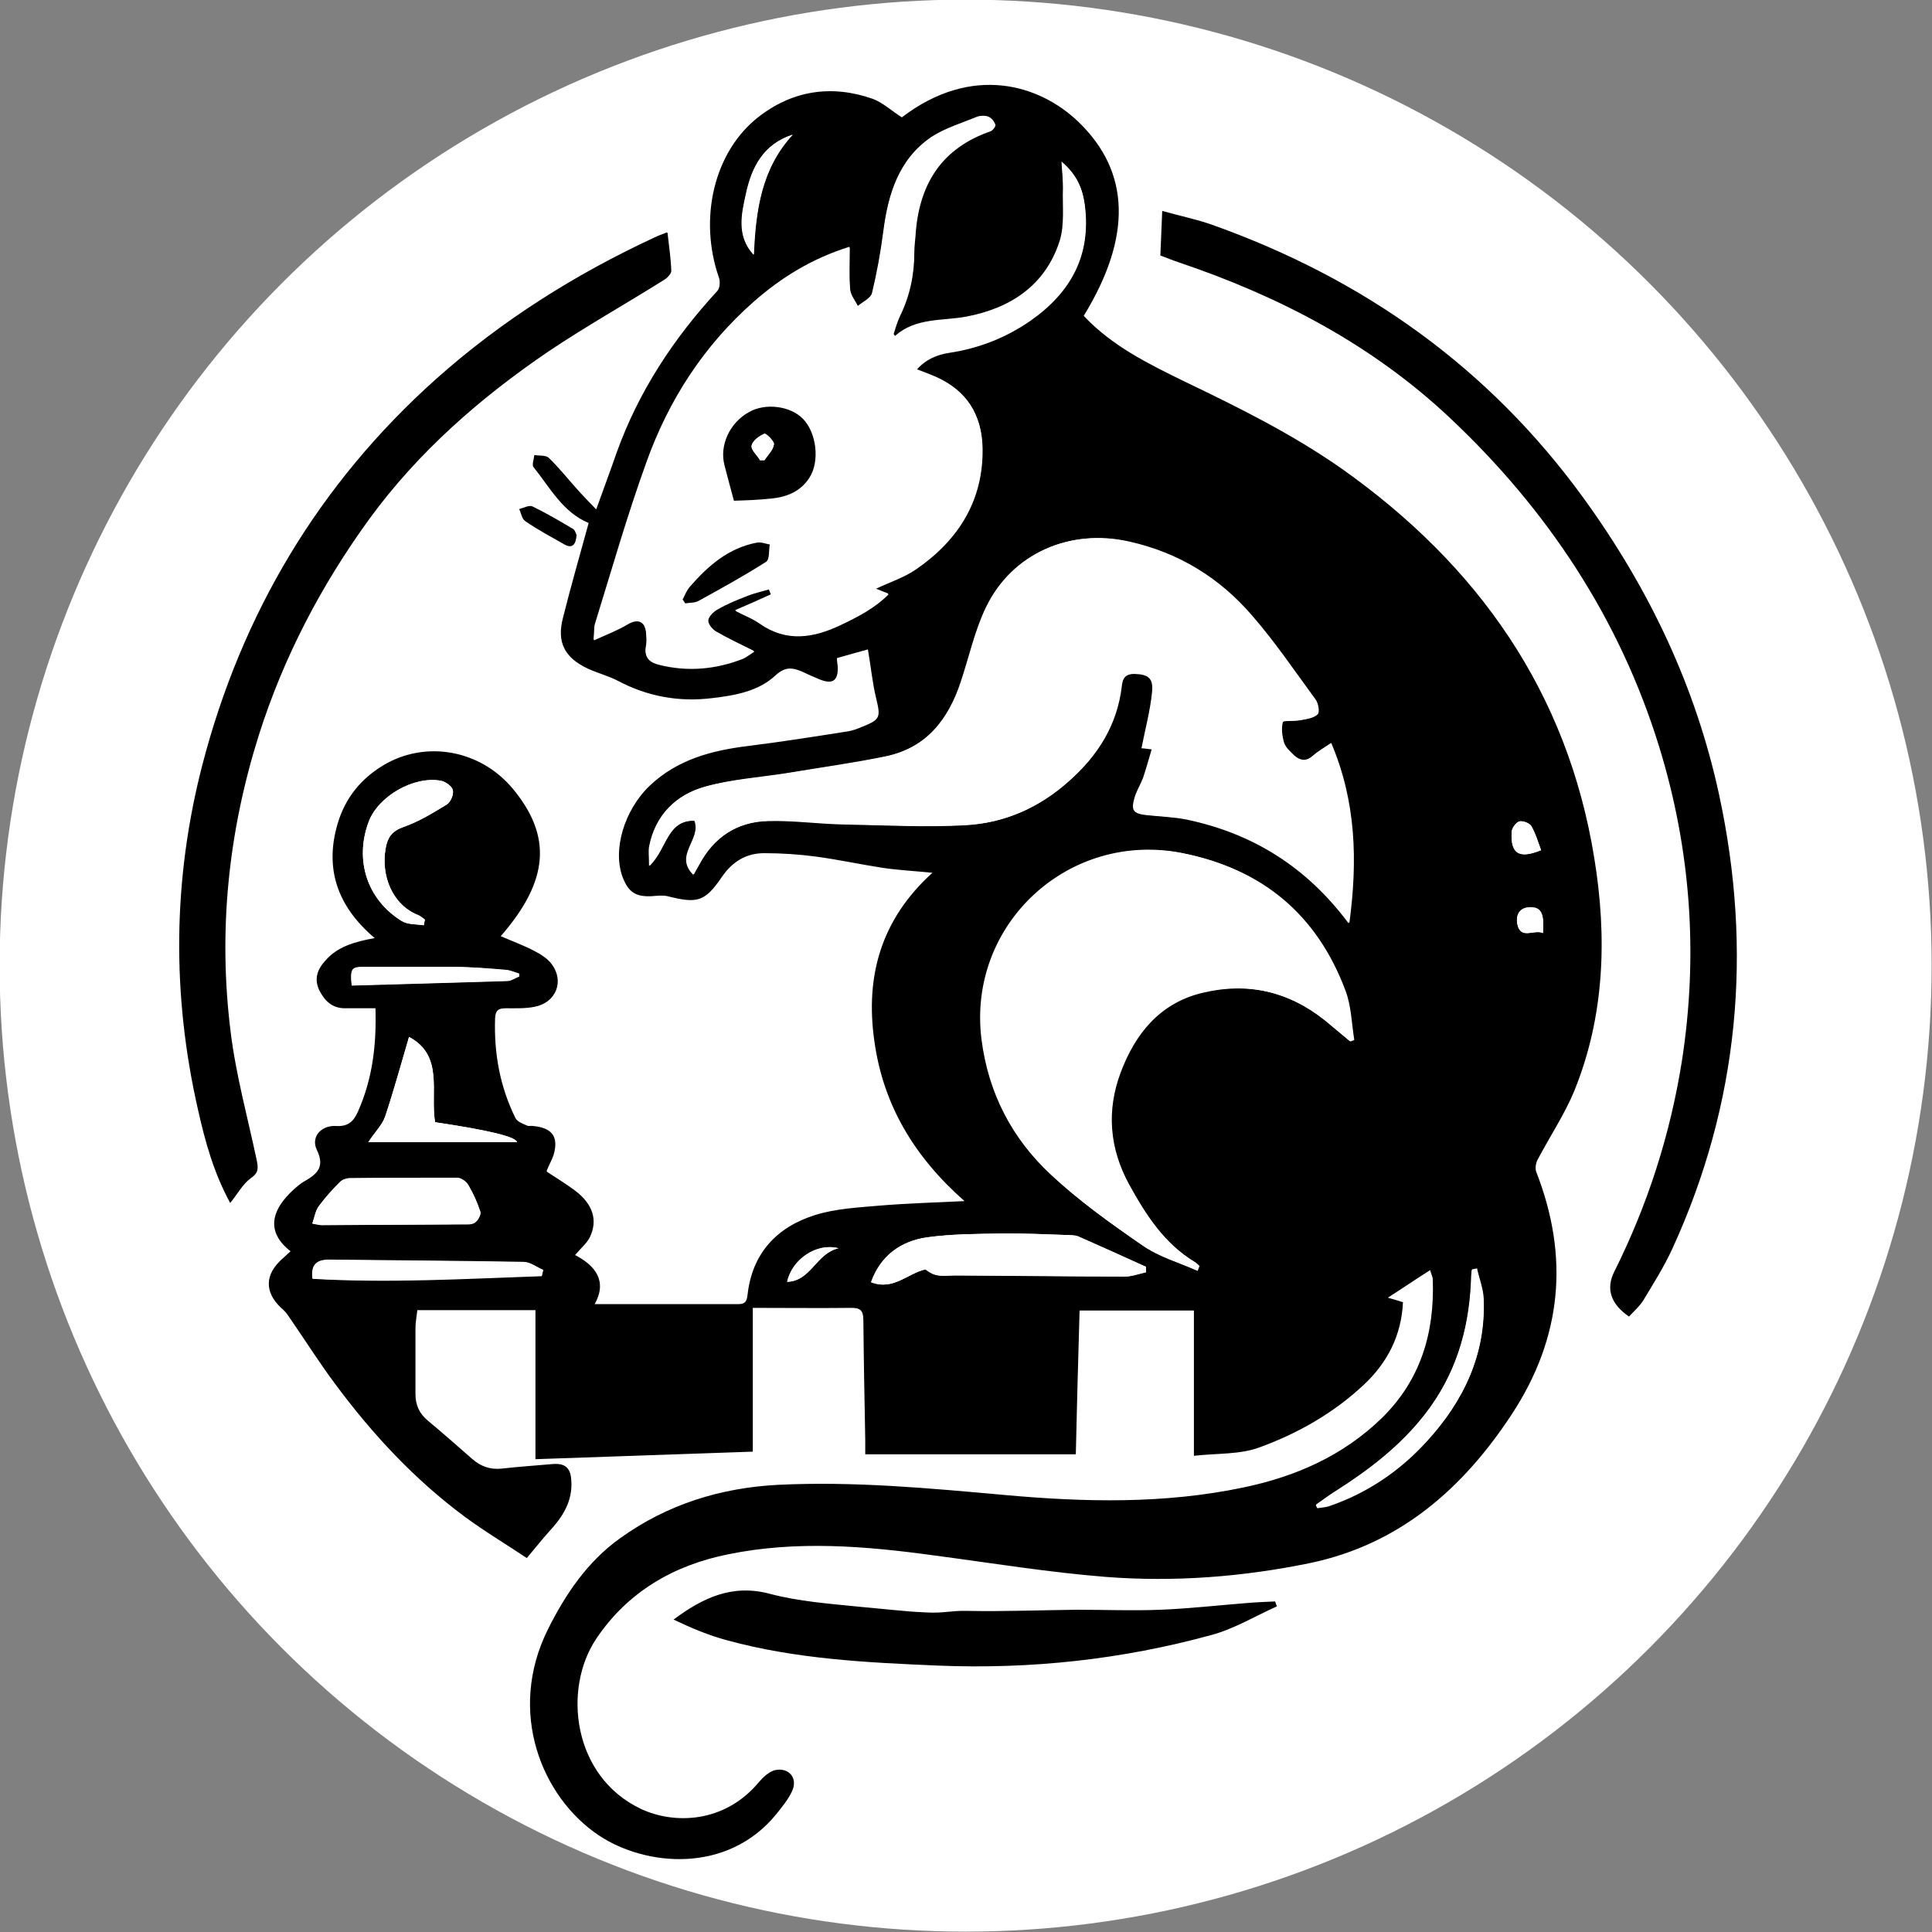 <?xml version="1.0" encoding="UTF-8"?>
<svg xmlns="http://www.w3.org/2000/svg" baseProfile="tiny" version="1.2" viewBox="0 0 512 512">
  <rect x="0" y="0" width="512" height="512" fill="#808080" stroke="none"/>
  <!-- Generator: Adobe Illustrator 28.6.0, SVG Export Plug-In . SVG Version: 1.2.0 Build 709)  -->
  <g>
    <g id="Layer_1">
      <circle cx="255.9" cy="255.9" r="256" fill="#fff"/>
      <path d="M144.9,310.5c.8-1.7,1.5-2.9,1.8-4.1,1.4-4.9-.3-7.3-5.4-7.7-.5,0-1.2.1-1.6-.1-1.1-.6-2.7-1.1-3.1-2-4-8.3-5.7-17.2-5.4-26.4,0-2.3,1-2.7,3-2.7,2.5,0,5.1,0,7.5-.4,5.6-1.1,7.9-6.8,4.5-11.3-1.1-1.5-2.9-2.6-4.6-3.5-2.8-1.5-5.9-2.6-8.9-3.9,12.8-14.7,13.7-26.5,3.1-39.2-8.6-10.3-23-12.9-34.2-6.1-6,3.6-10.1,8.7-12.1,15.4-3.6,12,0,22,9.8,30.4-5.6,1-9.9,2.3-13.1,6-2,2.3-3,4.9-1.6,7.8,1.3,2.8,3.3,4.9,6.8,4.8,2.6,0,5.2,0,8.1,0,.3,9.8-.8,18.8-4.6,27.3-1.2,2.6-2.6,4.1-5.9,3.9-4-.2-6.7,2.9-5,6.4,2.2,4.6,0,6.4-3.4,8.3-.8.5-1.6,1.1-2.4,1.8-6.8,6-7.4,11.8-1.2,16.7-.8.8-1.6,1.5-2.4,2.2-4.4,4.1-4.4,8.7-.2,12.7.6.6,1.3,1.2,1.8,1.9,4.3,6.2,8.4,12.5,12.8,18.6,9.8,13.2,20.9,25.1,34.1,34.9,5.5,4.1,11.3,7.6,16.5,11,2.3-2.7,4-4.9,5.9-7,3.5-3.9,6.3-8.1,5.9-13.6-.3-3.4-1.7-4.6-5.1-4.3-4.5.4-8.9.7-13.4,1.2-3.1.4-5.5-.5-7.8-2.6-3.8-3.4-7.7-6.8-11.7-10.1-2.3-1.9-3.3-4.2-3.3-7.1,0-5.8,0-11.6,0-17.4,0-1.5.3-3,.5-4.8h31.3v39.5c19.5-.7,38.3-1.3,57.6-2v-38.1c9.1,0,17.6,0,26.1,0,2.4,0,3.2.7,3.2,3.2,0,10.6.3,21.2.5,31.8,0,1.3,0,2.5,0,3.8h55.8c.3-12.3.7-25,1-38.1h30.3v38.5c6.2-.7,12.2-.4,17.3-2.2,10.2-3.7,19.6-9.1,27.7-16.6,6.3-5.9,10-13.1,10.4-21.9-1.3-.4-2.5-.7-4-1.2,3.9-2.5,7.5-4.9,11.2-7.3.3,1.1.6,1.8.7,2.5.4,14-3.2,26.6-13.5,36.7-10.3,10-22.8,15.5-36.7,18.4-20.9,4.4-42.1,3.9-63.1,2-20.1-1.8-40.1-3.7-60.3-2.7-15.2.8-29.2,5.2-41.7,14.1-8.7,6.2-14.5,14.9-19.2,24.2-10.9,21.8-1.6,44.4,13.5,54.6,12.3,8.2,34,10.3,47-5.6,1.5-1.8,3.1-3.7,4.1-5.9,1.7-3.5-.6-6.6-4.4-5.8-1.6.3-3.1,1.8-4.3,3.2-9.1,10.9-22.4,11.3-31.2,7.1-18.2-8.5-20.7-31.8-11.9-45.1,8.3-12.5,20.5-19.5,35-22.4,18.2-3.7,36.4-2.2,54.5.3,15.2,2.1,30.3,4.6,45.6,5.7,18.2,1.4,36.4,0,54.2-3.7,23.7-4.9,40.5-19.8,53.4-39.5,13.3-20.2,15.2-41.7,6.4-64.2-.3-.9-.1-2.3.4-3.2,3.2-6.1,7.1-11.9,9.7-18.2,8.1-20,8.6-40.9,5.3-61.7-7.1-44-30.8-77.7-66.8-103.1-13.1-9.3-27.4-16.3-41.8-23.2-9.6-4.6-19.3-9.4-26.7-17.4,12.8-20.9,12.4-38.1-1.4-51.4-10.2-9.9-28.2-15.4-46.8-1.2-2.7-1.7-5-3.9-7.7-4.9-10.9-3.9-21.2-2.3-30.3,4.8-11.8,9.2-16,26.9-10.5,42.5.4,1.1.3,2.9-.4,3.6-11.6,12.6-20.9,26.7-26.7,42.9-1.7,4.9-3.5,9.7-5.4,15-2-2.1-3.6-3.7-5.1-5.4-2.5-2.8-4.8-5.7-7.5-8.3-.8-.7-2.5-.5-3.8-.7-.1,1.1-.7,2.6-.2,3.2,4.4,5.5,7.7,12,14.6,14.8-2.3,8.4-4.7,16.7-6.8,25.1-1.7,6.6.4,10.6,6.6,13.5,2.6,1.2,5.4,1.9,7.9,3.2,7.9,4.3,16.3,5.7,25.1,4.6,6-.7,12.2-1.8,16.7-6,2.6-2.4,4.6-2.1,7.1-1,1.5.7,3,1.4,4.5,2,3.6,1.5,5.1.4,4.9-3.5,0-.6-.1-1.3-.2-2.1,2.8-.8,5.5-1.5,8.2-2.3.8,4.6,1.2,8.9,2.2,13,1.2,4.9,1.1,5.5-3.7,7.5-1.2.5-2.5,1-3.7,1.2-8.9,1.4-17.7,2.8-26.6,3.9-9.6,1.2-18.7,3.5-26,10.5-6.8,6.5-10,17.2-7.1,24.5,1.5,3.8,3.5,5,7.6,4.8,1.4,0,2.9-.3,4.2,0,7.8,2.1,9.9,1.6,14.4-5.1,2.8-4.1,6.5-6.2,11.2-6.3,4.6,0,9.2.3,13.7.9,6,.8,11.8,2.1,17.8,3,4,.6,8.2.8,13.1,1.3-13.7,12.4-17.8,27.5-15.4,44.5,2.3,16.8,10.4,30.6,23.9,42.5-8.2.4-15.4.6-22.5,1.2-5.7.5-11.7.8-17.1,2.5-10.1,3.2-16.7,10.2-17.9,21.2-.2,1.6-.6,2.4-2.3,2.4-12.6,0-25.1,0-38.2,0,3.4-6.1.2-10.2-5.2-13,1.6-1.9,3.1-3.1,3.9-4.7,2.2-4.4.9-8.8-3.8-12.3-2.4-1.8-5-3.4-7.6-5.1ZM307.5,67.8c1.7.6,3.4,1.3,5.1,1.9,26.7,8.9,51.1,21.8,71.7,41.2,25.8,24.3,44.8,53,55.4,87.1,8.4,27.3,10.4,55.2,6,83.4-3.1,19.5-9,38-17.9,55.7-2.3,4.6-.9,8.6,3.9,11.9,1.3-1.4,2.8-2.7,3.8-4.3,2.7-4.5,5.5-9,7.7-13.7,17.7-38.6,21.3-78.9,12.4-120.2-6.2-28.7-18.5-54.6-35.8-78.5-25.2-34.8-58.4-58.3-98.5-72.6-4.2-1.5-8.7-2.4-13.3-3.7-.2,4.3-.4,7.9-.5,11.9ZM176.9,61.7c-1.2.5-2.2.9-3.2,1.3-21.1,9.8-40.5,22-57.9,37.5-31.2,27.8-51.6,62.2-62,102.4-7.8,30.2-8.1,60.8-1.1,91.4,1.9,8.4,4.2,16.7,8.5,24.6,1.9-2.4,3.3-5,5.5-6.6,2.1-1.5,1.9-2.8,1.5-4.9-2.4-11.3-5.5-22.6-6.9-34-3.3-26.6-.6-52.8,7.5-78.5,6.6-20.8,16.5-39.7,29.3-57.3,13-17.8,29.4-32.1,47.5-44.4,9.9-6.8,20.5-12.7,30.7-19,.8-.5,1.8-1.5,1.8-2.3-.1-3.2-.6-6.5-1-10.1ZM152.8,141.8c-.2-.3-.4-1.2-.9-1.6-3.6-2.1-7.1-4.2-10.8-6-.8-.4-2.3.4-3.5.7.5,1.1.8,2.6,1.6,3.2,3.4,2.2,6.9,4.2,10.4,6.2,2.2,1.2,3,0,3.2-2.5Z" fill="#fff"/>
      <path d="M144.9,310.5c2.6,1.7,5.2,3.3,7.6,5.1,4.6,3.5,6,7.8,3.8,12.3-.8,1.6-2.3,2.8-3.9,4.7,5.4,2.8,8.6,6.9,5.2,13,13,0,25.6,0,38.2,0,1.7,0,2.1-.8,2.3-2.4,1.2-11,7.7-18,17.9-21.2,5.4-1.7,11.4-2,17.1-2.5,7.2-.6,14.4-.8,22.5-1.2-13.5-11.9-21.6-25.7-23.9-42.5-2.4-17,1.7-32.1,15.4-44.5-4.9-.5-9-.7-13.1-1.3-5.9-.9-11.8-2.2-17.8-3-4.5-.6-9.1-.9-13.7-.9-4.7,0-8.4,2.2-11.2,6.3-4.5,6.6-6.5,7.1-14.4,5.1-1.3-.3-2.8-.1-4.2,0-4.1.2-6.1-1-7.6-4.8-2.9-7.3.3-18,7.1-24.5,7.3-6.9,16.3-9.3,26-10.5,8.9-1.1,17.7-2.5,26.6-3.9,1.3-.2,2.5-.7,3.7-1.2,4.8-1.9,4.9-2.5,3.7-7.5-1-4.1-1.4-8.4-2.2-13-2.8.8-5.5,1.5-8.2,2.3,0,.8.1,1.4.2,2.1.2,3.9-1.3,5-4.9,3.5-1.5-.6-3-1.3-4.5-2-2.6-1.1-4.5-1.4-7.1,1-4.5,4.2-10.7,5.3-16.7,6-8.8,1.1-17.2-.4-25.1-4.6-2.5-1.3-5.3-2-7.9-3.2-6.2-2.9-8.3-7-6.6-13.5,2.1-8.4,4.5-16.7,6.8-25.1-6.8-2.8-10.2-9.3-14.6-14.8-.5-.6.1-2.1.2-3.2,1.3.2,3,0,3.8.7,2.7,2.6,5,5.5,7.5,8.3,1.5,1.7,3.1,3.3,5.1,5.4,1.9-5.3,3.7-10.1,5.4-15,5.8-16.2,15.1-30.3,26.7-42.9.7-.7.8-2.6.4-3.6-5.4-15.6-1.3-33.3,10.5-42.5,9.1-7.1,19.5-8.6,30.3-4.8,2.7,1,5,3.2,7.7,4.9,18.6-14.2,36.5-8.7,46.8,1.2,13.8,13.3,14.2,30.5,1.4,51.4,7.5,8,17.1,12.7,26.7,17.4,14.4,6.9,28.7,14,41.8,23.2,36,25.5,59.7,59.1,66.8,103.1,3.4,20.8,2.8,41.8-5.3,61.7-2.6,6.3-6.5,12.1-9.7,18.2-.5.9-.7,2.3-.4,3.2,8.8,22.5,6.9,43.9-6.4,64.2-12.9,19.7-29.7,34.5-53.4,39.5-17.9,3.7-36.1,5.1-54.2,3.7-15.2-1.2-30.4-3.7-45.6-5.7-18.2-2.5-36.4-4-54.5-.3-14.5,2.9-26.7,10-35,22.4-8.9,13.3-6.3,36.5,11.9,45.1,8.8,4.1,22.1,3.8,31.2-7.1,1.1-1.3,2.7-2.8,4.3-3.2,3.8-.8,6.2,2.3,4.4,5.8-1,2.1-2.6,4-4.1,5.9-13,15.9-34.7,13.8-47,5.6-15.1-10.1-24.4-32.7-13.5-54.6,4.7-9.4,10.5-18,19.2-24.2,12.4-8.9,26.5-13.3,41.7-14.1,20.2-1,40.2.9,60.3,2.7,21,1.9,42.1,2.4,63.1-2,13.9-2.9,26.4-8.4,36.7-18.4,10.3-10.1,14-22.6,13.5-36.7,0-.7-.4-1.4-.7-2.5-3.8,2.4-7.3,4.8-11.2,7.3,1.5.4,2.7.8,4,1.2-.4,8.8-4.1,16-10.4,21.9-8,7.5-17.5,12.9-27.7,16.6-5.2,1.9-11.1,1.5-17.3,2.2v-38.5h-30.3c-.4,13-.7,25.8-1,38.1h-55.8c0-1.3,0-2.6,0-3.8-.2-10.6-.4-21.2-.5-31.8,0-2.5-.8-3.2-3.2-3.2-8.5.1-17,0-26.1,0v38.1c-19.3.7-38.1,1.3-57.6,2v-39.5h-31.3c-.2,1.8-.5,3.3-.5,4.8,0,5.8,0,11.6,0,17.4,0,2.9,1,5.2,3.3,7.1,4,3.3,7.8,6.7,11.7,10.1,2.3,2,4.7,2.9,7.8,2.6,4.4-.5,8.9-.8,13.4-1.2,3.4-.3,4.9.9,5.1,4.3.4,5.6-2.3,9.7-5.9,13.6-1.9,2.1-3.6,4.3-5.9,7-5.2-3.5-11.1-7-16.5-11-13.2-9.8-24.3-21.7-34.1-34.9-4.5-6-8.5-12.4-12.8-18.6-.5-.7-1.1-1.3-1.8-1.9-4.3-4.1-4.2-8.7.2-12.7.8-.7,1.6-1.5,2.4-2.2-6.3-4.9-5.6-10.7,1.2-16.7.7-.6,1.5-1.3,2.4-1.8,3.3-1.9,5.6-3.7,3.4-8.3-1.7-3.4,1-6.6,5-6.4,3.3.2,4.7-1.2,5.9-3.9,3.8-8.6,4.9-17.5,4.6-27.3-2.9,0-5.5,0-8.1,0-3.4,0-5.4-2-6.8-4.8-1.4-3-.5-5.5,1.6-7.8,3.2-3.7,7.6-5,13.1-6-9.8-8.3-13.4-18.3-9.8-30.4,2-6.7,6.1-11.8,12.1-15.4,11.2-6.7,25.6-4.1,34.2,6.1,10.6,12.7,9.7,24.5-3.1,39.2,3,1.3,6,2.4,8.9,3.9,1.7.9,3.5,2,4.6,3.5,3.4,4.5,1.2,10.2-4.5,11.3-2.4.5-5,.4-7.5.4-2,0-2.9.4-3,2.7-.3,9.3,1.3,18.1,5.4,26.4.5,1,2,1.5,3.1,2,.4.2,1.1,0,1.6.1,5.1.5,6.8,2.9,5.4,7.7-.4,1.2-1.1,2.4-1.8,4.1ZM237.3,89.2c-.2-.3-.4-.5-.6-.8.6-1.6,1-3.3,1.7-4.8,2.6-5.3,3.8-10.9,3.8-16.8,0-1.9.2-3.7.4-5.6,1-13,7.1-22.3,19.8-26.6.6-.2,1.5-1.3,1.3-1.7-.3-.8-1-1.7-1.8-2-.8-.3-2-.3-2.9,0-4.1,1.7-8.5,3-12.2,5.4-8.6,5.9-11.4,15-12.7,24.9-.7,5.5-1.7,11-3,16.4-.3,1.4-2.5,2.4-3.8,3.5-.7-1.5-2-3-2.1-4.6-.3-3.5-.1-7.1-.1-11.1-9.9,3.1-18,8.1-25.3,14.5-13.3,11.7-22.6,26.1-28.5,42.6-5.1,14.1-9.2,28.5-13.6,42.7-.3.9-.2,2-.4,4.3,3.6-1.7,6.3-2.7,8.9-4.2,2.7-1.6,4.6-.9,5,2.2.1,1.2.2,2.4,0,3.6-.6,3,.9,4.2,3.4,4.9,7.6,1.9,15,1.1,22.2-1.6.8-.3,1.6-1,3-1.9-3.8-1.9-7-3.4-10.1-5.2-1-.6-2.2-2.1-2.1-3.1.1-1.1,1.4-2.3,2.5-2.9,2.5-1.4,5.1-2.5,7.7-3.5,1.9-.7,3.9-1.2,5.9-1.8.2.5.4,1,.6,1.5-3.1,1.4-6.2,2.8-9.5,4.2,2.1,1.1,4.5,2,6.6,3.5,7.1,4.9,14.1,3.7,21.2.3,4.5-2.1,8.9-4.4,12.8-8.2-1.6-.6-2.7-1.1-3.5-1.4,3.7-1.7,7.6-3,10.9-5.3,11-7.7,17.7-18,17.5-32-.1-8.8-4.2-15.2-12.4-18.8-1.6-.7-3.2-1.3-5.1-2,2.5-2.8,5.4-4,8.7-4.5,7.8-1.1,15-4,21.5-8.5,10.7-7.4,16.1-17.3,14.4-30.6-.5-4.2-2-7.9-6.1-11.4.2,2.9.4,4.9.4,6.9-.2,4.8.5,9.8-.9,14.2-3.8,11.8-13.1,17.8-24.7,20-6.4,1.2-13.3.2-18.9,5.1ZM183.8,231.9c.6-1.1,1-1.9,1.5-2.7,3.9-7.4,10.2-11.5,18.4-11.7,6.8-.2,13.5.7,20.3.9,10.7.2,21.4.7,32.1.2,10.3-.5,19.4-4.6,27.2-11.6,7.7-6.8,12.8-14.9,14-25.2.2-2.1,1-3.4,3.5-3.3,3.7,0,5.2,1.1,4.7,4.9-.6,4.9-1.8,9.8-2.8,14.8.5,0,1.2.1,2.7.3-.8,2.8-1.4,5.2-2.3,7.6-.6,1.8-1.7,3.6-2.3,5.4-.9,3.2-.2,4.1,3.1,4.4,3.6.4,7.2.5,10.8,1.2,17.5,3.6,31.7,12.5,42.9,27.5,2.2-16.5,1.8-32.1-4.8-47.7-2.1,1.5-3.5,2.3-4.7,3.3-1.8,1.6-3.5,1.5-5.2-.1-1-1-2.2-2-2.6-3.3-.5-1.7-.8-3.8-.3-5.5.2-.6,3-.2,4.6-.5,1.6-.3,3.5-.5,4.6-1.5.6-.5.2-3-.6-4-5.5-7.5-10.7-15.2-16.8-22.2-8.6-10-19.5-16.7-32.6-19.6-15.5-3.5-30.8,3.1-37.7,17.3-3,6.2-4.5,13.2-6.7,19.8-3.3,10-9.2,17.5-19.9,19.8-8.8,1.8-17.6,3-26.5,4.5-7.1,1.1-14.4,1.6-21.3,3.5-7.8,2.1-13.3,7.4-14.9,15.9-.3,1.3,0,2.8,0,5.1,4.6-4.4,4.5-12.1,12-12,2,4.9-5.6,9.2-.2,14.4ZM317.2,336.7c.2-.4.3-.8.5-1.3-.4-.4-.7-.8-1.2-1-8.1-4.9-13-12.5-17.4-20.5-5.3-9.6-6.1-19.7-2.3-29.8,3.8-10.1,10.2-18.2,21.3-21,12.1-3,23.2-.5,33,7.3,2.2,1.8,4.4,3.7,6.6,5.5.3-.1.7-.3,1-.4-.7-4.3-.8-8.9-2.3-13-7.5-20-21.9-32.1-42.9-36.4-30.2-6.1-57.2,18.8-53.4,49.3,1.8,14.2,8,26.2,18.3,35.8,7.5,7,15.9,13,24.3,18.8,4.3,2.9,9.5,4.4,14.3,6.6ZM303.6,337.2c0-.5,0-1,0-1.5-5.9-2.6-11.7-5.3-17.6-7.9-1-.4-2.1-.4-3.2-.5-5.7-.2-11.4-.5-17.1-.4-6.7.1-13.4.1-20,1-7.1,1-12.4,4.9-14.9,11.9,5.9,2.3,9.8-2.4,14.4-3.4,1.2.9,2.3,1.5,3.5,1.6,1.4.2,2.8,0,4.3,0,15,0,30,.2,45,.3,1.8,0,3.7-.7,5.5-1.1ZM82.8,324.2c1.3.2,1.9.4,2.5.4,12.5,0,24.9,0,37.4-.2,1.1,0,2.4,0,3.2-.5.8-.5,1.6-2,1.4-2.8-.8-2.5-1.9-4.9-3.2-7.1-.5-.9-1.9-1.9-2.9-1.9-9.5,0-19,0-28.5.1-.9,0-2,.4-2.6,1-2,2-3.9,4.1-5.6,6.4-.9,1.2-1.1,2.8-1.7,4.5ZM97.6,302.7h39.4q-.2-2.1-21.7-5.3c-1.4-7.9,2.4-17.6-6.9-22.6-2.1,7.1-4,14.1-6.3,21-.7,2.2-2.6,4-4.5,6.9ZM391.3,336.2c-.4,0-.8.1-1.2.2,0,1.1-.1,2.3-.2,3.4-.6,12.9-4.2,24.6-12.2,34.9-6.6,8.5-15,14.9-24,20.6-1.7,1.1-3.3,2.3-4.9,3.4.1.3.3.5.4.8,1.1-.2,2.3-.2,3.3-.6,10-3.5,18.5-9.3,25.7-17.1,9.7-10.6,15.6-22.9,15-37.6-.1-2.7-1.2-5.4-1.8-8.2ZM112.3,245.2l.3-1.5c-.6-.4-1.2-1-1.8-1.2-6.8-2.7-9.9-10.4-8.6-17.7.5-2.8,1.6-4.5,4.6-5.6,4.1-1.4,7.9-3.8,11.6-6,1-.6,1.9-2.7,1.6-3.8-.2-1.1-2-2.3-3.2-2.5-7.2-1.3-16.6,4.2-19.1,10.9-3.8,10.1-.4,20.6,8.8,26.3,1.6,1,3.9.8,5.8,1.1ZM82.8,338.9c20.4,1.2,40.6,0,60.8-.7.1-.5.2-1.1.4-1.6-1.7-.7-3.5-2.1-5.2-2.1-17.2-.3-34.4-.4-51.5-.6-3.3,0-4.9,1.3-4.4,5.1ZM137.6,258.8c0-.3,0-.5,0-.8-1.2-.4-2.4-.9-3.6-1-4.5-.4-8.9-.7-13.4-.8-7.9,0-15.7,0-23.6,0-3.9,0-4.2.2-3.8,4.9,13.7-.4,27.4-.7,41.2-1.2,1.1,0,2.1-.8,3.2-1.2ZM199.7,67.4c.5-11.6,2-22.7,10.3-31.7-7.7,2.5-10.8,8.6-12.3,15.5-1.2,5.4-2.6,11.2,1.9,16.2ZM408.4,225.3c-.8-2.2-1.5-4.4-2.6-6.4-.5-.8-2.3-1.4-3.2-1.2-.9.3-1.9,1.8-2,2.8-.3,5.8,2,7.2,7.8,4.8ZM208.6,339.7c6.4-.2,7.6-7.5,13.6-8.9-5.8-1.5-12.3,2.9-13.6,8.9ZM408.9,247.2c.4-5.1-.6-6.7-3.3-6.7-3,0-3.9,2.2-3.5,4.4.9,4.3,4.4,1.3,6.8,2.4Z"/>
      <path d="M307.5,67.8c.2-4,.3-7.6.5-11.9,4.6,1.3,9.1,2.2,13.3,3.7,40.1,14.3,73.3,37.8,98.5,72.6,17.3,23.9,29.6,49.8,35.8,78.5,8.9,41.3,5.3,81.6-12.4,120.2-2.2,4.8-5,9.2-7.7,13.7-1,1.6-2.5,2.9-3.8,4.3-4.8-3.3-6.2-7.3-3.9-11.9,8.8-17.6,14.8-36.2,17.9-55.7,4.4-28.2,2.4-56.1-6-83.4-10.5-34-29.6-62.8-55.4-87.1-20.6-19.4-45.1-32.2-71.7-41.2-1.8-.6-3.5-1.3-5.1-1.9Z"/>
      <path d="M176.9,61.7c.4,3.6.9,6.9,1,10.1,0,.7-1,1.8-1.8,2.3-10.2,6.4-20.7,12.3-30.7,19-18.1,12.3-34.5,26.6-47.5,44.4-12.7,17.5-22.7,36.5-29.3,57.3-8.1,25.7-10.8,51.8-7.5,78.5,1.4,11.5,4.5,22.7,6.9,34,.4,2.1.7,3.4-1.5,4.9-2.2,1.6-3.6,4.3-5.5,6.6-4.3-7.9-6.6-16.1-8.5-24.6-7-30.6-6.7-61.2,1.1-91.4,10.4-40.1,30.9-74.6,62-102.4,17.4-15.5,36.8-27.7,57.9-37.5,1-.5,2-.8,3.2-1.3Z"/>
      <path d="M236.1,426.6c4.4.4,5,.5,9.1.7,4.8.3,6.6-.5,11.1-.4,9.7.2,19.5-.2,29.2-.3,7.3,0,14.7.3,22,0,7.7-.3,15.5-1.2,23.2-1.8,2.4-.2,4.8-.3,7.2-.4.2.4.3.9.5,1.3-5.8,2.6-11.4,6-17.4,7.6-23.7,6.5-47.9,9.1-72.4,8.1-18.8-.8-37.6-1.7-55.9-6.7-4.9-1.3-9.6-3.3-14.2-5.5,7.8-5.8,15.6-9.5,25.6-6.8,7.6,2,15.7,2.6,23.6,3.4"/>
      <path d="M152.8,141.8c-.2,2.4-1,3.7-3.2,2.5-3.5-2-7.1-3.9-10.4-6.2-.9-.6-1.1-2.1-1.6-3.2,1.2-.3,2.6-1.1,3.5-.7,3.7,1.8,7.3,3.9,10.8,6,.5.3.7,1.2.9,1.6Z"/>
      <path d="M237.3,89.2c5.5-5,12.5-3.9,18.9-5.1,11.6-2.3,20.9-8.2,24.7-20,1.4-4.4.8-9.5.9-14.2,0-2-.2-4-.4-6.9,4.1,3.5,5.5,7.2,6.1,11.4,1.7,13.3-3.7,23.1-14.4,30.6-6.5,4.5-13.6,7.3-21.5,8.5-3.3.5-6.2,1.7-8.7,4.5,1.9.8,3.6,1.3,5.1,2,8.2,3.6,12.2,10,12.4,18.8.2,13.9-6.4,24.3-17.5,32-3.3,2.3-7.2,3.5-10.9,5.3.8.3,1.9.8,3.5,1.4-3.8,3.8-8.2,6-12.8,8.2-7.2,3.4-14.2,4.5-21.2-.3-2.1-1.5-4.6-2.4-6.6-3.5,3.2-1.4,6.4-2.8,9.5-4.2-.2-.5-.4-1-.6-1.5-2,.6-4,1-5.9,1.8-2.6,1-5.3,2.1-7.7,3.5-1.1.6-2.4,1.9-2.5,2.9-.1,1,1.1,2.5,2.1,3.1,3.1,1.8,6.3,3.3,10.1,5.2-1.4.9-2.1,1.5-3,1.9-7.2,2.8-14.6,3.5-22.2,1.6-2.5-.6-4.1-1.9-3.4-4.9.2-1.1.1-2.4,0-3.6-.4-3.1-2.3-3.8-5-2.2-2.5,1.5-5.3,2.6-8.9,4.2.2-2.3,0-3.3.4-4.3,4.5-14.3,8.6-28.7,13.6-42.7,5.9-16.5,15.2-31,28.5-42.6,7.3-6.4,15.4-11.3,25.3-14.5,0,4-.2,7.6.1,11.1.1,1.6,1.4,3.1,2.1,4.6,1.3-1.2,3.4-2.1,3.8-3.5,1.3-5.4,2.3-10.9,3-16.4,1.2-9.9,4-19,12.7-24.9,3.6-2.5,8.1-3.8,12.2-5.4.9-.4,2.1-.4,2.9,0,.8.3,1.5,1.2,1.8,2,.1.4-.7,1.5-1.3,1.7-12.7,4.4-18.7,13.6-19.8,26.6-.1,1.9-.4,3.7-.4,5.6,0,5.9-1.2,11.5-3.8,16.8-.7,1.5-1.2,3.2-1.7,4.8.2.3.4.5.6.8ZM194.5,132.7c3.2-.2,6.7-.3,10.1-.6,4-.4,7.7-1.9,10-5.5,2.8-4.3,1.9-11.9-1.7-15.6-3.3-3.5-9.9-4.3-14.3-1.8-5.1,2.8-7.9,8.8-6.5,14.1.8,3.2,1.7,6.4,2.5,9.4ZM180.9,158.9c.2.3.4.6.6.9,1.2-.2,2.6-.2,3.6-.7,6-3.3,12-6.6,17.8-10.3.9-.6.7-3,1-4.6-1.1-.2-2.4-.7-3.4-.5-7.5,1.4-12.9,6.2-17.7,11.6-.9,1-1.3,2.3-2,3.5Z" fill="#fff"/>
      <path d="M183.8,231.9c-5.4-5.2,2.2-9.5.2-14.4-7.5-.1-7.4,7.6-12,12,0-2.4-.2-3.8,0-5.1,1.6-8.4,7.1-13.7,14.9-15.9,6.9-1.9,14.2-2.3,21.3-3.5,8.8-1.4,17.7-2.6,26.5-4.5,10.7-2.2,16.6-9.8,19.9-19.8,2.2-6.6,3.7-13.6,6.7-19.8,6.9-14.3,22.3-20.9,37.7-17.3,13.1,3,24,9.6,32.6,19.6,6.1,7,11.3,14.7,16.8,22.2.7,1,1.2,3.5.6,4-1.1,1-3,1.2-4.6,1.5-1.6.3-4.4,0-4.6.5-.5,1.7-.2,3.7.3,5.5.4,1.3,1.6,2.3,2.6,3.3,1.6,1.7,3.3,1.8,5.2.1,1.2-1.1,2.6-1.9,4.7-3.3,6.6,15.6,7,31.2,4.8,47.7-11.2-15-25.4-23.8-42.9-27.5-3.5-.7-7.2-.8-10.8-1.2-3.3-.4-4-1.2-3.1-4.4.5-1.9,1.6-3.6,2.3-5.4.8-2.4,1.5-4.9,2.3-7.6-1.5-.2-2.3-.3-2.7-.3,1-5.1,2.3-9.9,2.8-14.8.4-3.8-1-4.8-4.7-4.9-2.5,0-3.2,1.3-3.5,3.3-1.2,10.3-6.3,18.4-14,25.2-7.8,6.9-17,11-27.2,11.6-10.7.6-21.4,0-32.1-.2-6.8-.1-13.5-1.1-20.3-.9-8.3.2-14.5,4.3-18.4,11.7-.4.8-.8,1.5-1.5,2.7Z" fill="#fff"/>
      <path d="M317.2,336.7c-4.8-2.1-10.1-3.6-14.3-6.6-8.4-5.8-16.9-11.8-24.3-18.8-10.3-9.6-16.5-21.6-18.3-35.8-3.8-30.5,23.1-55.4,53.4-49.3,21,4.2,35.4,16.3,42.9,36.4,1.5,4,1.6,8.6,2.3,13-.3.1-.7.3-1,.4-2.2-1.8-4.4-3.7-6.6-5.5-9.8-7.9-20.9-10.3-33-7.3-11.1,2.8-17.5,10.9-21.3,21-3.8,10.1-3,20.2,2.3,29.8,4.4,8,9.3,15.6,17.4,20.5.4.3.8.7,1.2,1-.2.4-.3.8-.5,1.3Z" fill="#fff"/>
      <path d="M303.6,337.2c-1.8.4-3.7,1.1-5.5,1.1-15,0-30-.2-45-.3-1.4,0-2.9.2-4.3,0-1.2-.1-2.3-.7-3.5-1.6-4.7,1-8.5,5.7-14.4,3.4,2.5-7,7.9-10.9,14.9-11.9,6.6-.9,13.3-.9,20-1,5.7,0,11.4.2,17.1.4,1.1,0,2.3,0,3.2.5,5.9,2.6,11.7,5.2,17.6,7.9,0,.5,0,1,0,1.5Z" fill="#fff"/>
      <path d="M82.8,324.2c.6-1.7.8-3.3,1.7-4.5,1.7-2.3,3.6-4.4,5.6-6.4.6-.6,1.7-1,2.6-1,9.5-.1,19-.2,28.5-.1,1,0,2.4,1,2.9,1.9,1.3,2.2,2.4,4.7,3.2,7.1.2.7-.6,2.2-1.4,2.8-.8.6-2.1.5-3.2.5-12.5,0-24.9.1-37.4.2-.6,0-1.3-.2-2.5-.4Z" fill="#fff"/>
      <path d="M97.6,302.7c1.9-2.9,3.8-4.7,4.5-6.9,2.3-6.9,4.2-13.9,6.3-21,9.3,4.9,5.6,14.6,6.9,22.6q21.5,3.2,21.7,5.3h-39.4Z" fill="#fff"/>
      <path d="M391.3,336.2c.6,2.7,1.7,5.4,1.8,8.2.6,14.7-5.3,27-15,37.6-7.1,7.8-15.6,13.6-25.7,17.1-1.1.4-2.2.4-3.3.6-.1-.3-.3-.5-.4-.8,1.6-1.2,3.2-2.4,4.9-3.4,9-5.7,17.4-12.1,24-20.6,8-10.3,11.6-22.1,12.2-34.9,0-1.1.1-2.3.2-3.4.4,0,.8-.1,1.2-.2Z" fill="#fff"/>
      <path d="M112.3,245.2c-2-.3-4.2-.2-5.8-1.1-9.2-5.6-12.6-16.1-8.8-26.3,2.5-6.8,11.9-12.2,19.1-10.9,1.2.2,3,1.5,3.2,2.5.3,1.1-.6,3.2-1.6,3.8-3.7,2.3-7.5,4.6-11.6,6-3,1.1-4.1,2.8-4.6,5.6-1.3,7.3,1.8,15,8.6,17.7.7.3,1.2.8,1.8,1.2l-.3,1.5Z" fill="#fff"/>
      <path d="M82.8,338.9c-.5-3.8,1.1-5.1,4.4-5.1,17.2.2,34.4.3,51.5.6,1.8,0,3.5,1.4,5.2,2.1-.1.5-.2,1.1-.4,1.6-20.2.6-40.4,1.9-60.8.7Z" fill="#fff"/>
      <path d="M137.6,258.8c-1.1.4-2.1,1.2-3.2,1.2-13.7.4-27.5.8-41.2,1.2-.4-4.7,0-4.9,3.8-4.9,7.9,0,15.7-.1,23.6,0,4.5,0,8.9.4,13.4.8,1.2,0,2.4.7,3.6,1,0,.3,0,.5,0,.8Z" fill="#fff"/>
      <path d="M199.7,67.4c-4.5-5-3.1-10.7-1.9-16.2,1.5-6.9,4.6-13,12.3-15.5-8.3,9-9.8,20.1-10.3,31.7Z" fill="#fff"/>
      <path d="M408.4,225.3c-5.9,2.4-8.1.9-7.8-4.8,0-1,1.1-2.5,2-2.8.9-.3,2.7.4,3.2,1.2,1.2,2,1.8,4.3,2.6,6.4Z" fill="#fff"/>
      <path d="M208.6,339.7c1.3-6,7.8-10.4,13.6-8.9-6,1.4-7.2,8.6-13.6,8.9Z" fill="#fff"/>
      <path d="M408.9,247.2c-2.4-1-5.9,1.9-6.8-2.4-.4-2.2.4-4.4,3.5-4.4,2.8,0,3.7,1.6,3.3,6.7Z" fill="#fff"/>
      <path d="M194.5,132.7c-.8-3-1.7-6.2-2.5-9.4-1.4-5.3,1.4-11.3,6.5-14.1,4.4-2.5,11-1.6,14.3,1.8,3.6,3.7,4.5,11.3,1.7,15.6-2.3,3.6-5.9,5.1-10,5.5-3.5.4-6.9.5-10.1.6ZM201.3,121.8h1.3c.9-1.3,2.3-2.6,2.5-4.1.1-.8-2.1-2.9-2.5-2.8-1.4.6-3.1,1.8-3.4,3.1-.3,1,1.3,2.5,2.1,3.7Z"/>
      <path d="M180.9,158.9c.6-1.2,1.1-2.5,2-3.5,4.8-5.5,10.2-10.2,17.7-11.6,1.1-.2,2.3.3,3.4.5-.3,1.6,0,4-1,4.6-5.8,3.7-11.8,7-17.8,10.3-1,.6-2.4.5-3.6.7-.2-.3-.4-.6-.6-.9Z"/>
      <path d="M201.3,121.8c-.8-1.3-2.4-2.7-2.1-3.7.3-1.3,2-2.5,3.4-3.1.4-.2,2.6,1.9,2.5,2.8-.2,1.5-1.6,2.8-2.5,4.2h-1.3Z" fill="#fff"/>
    </g>
  </g>
</svg>